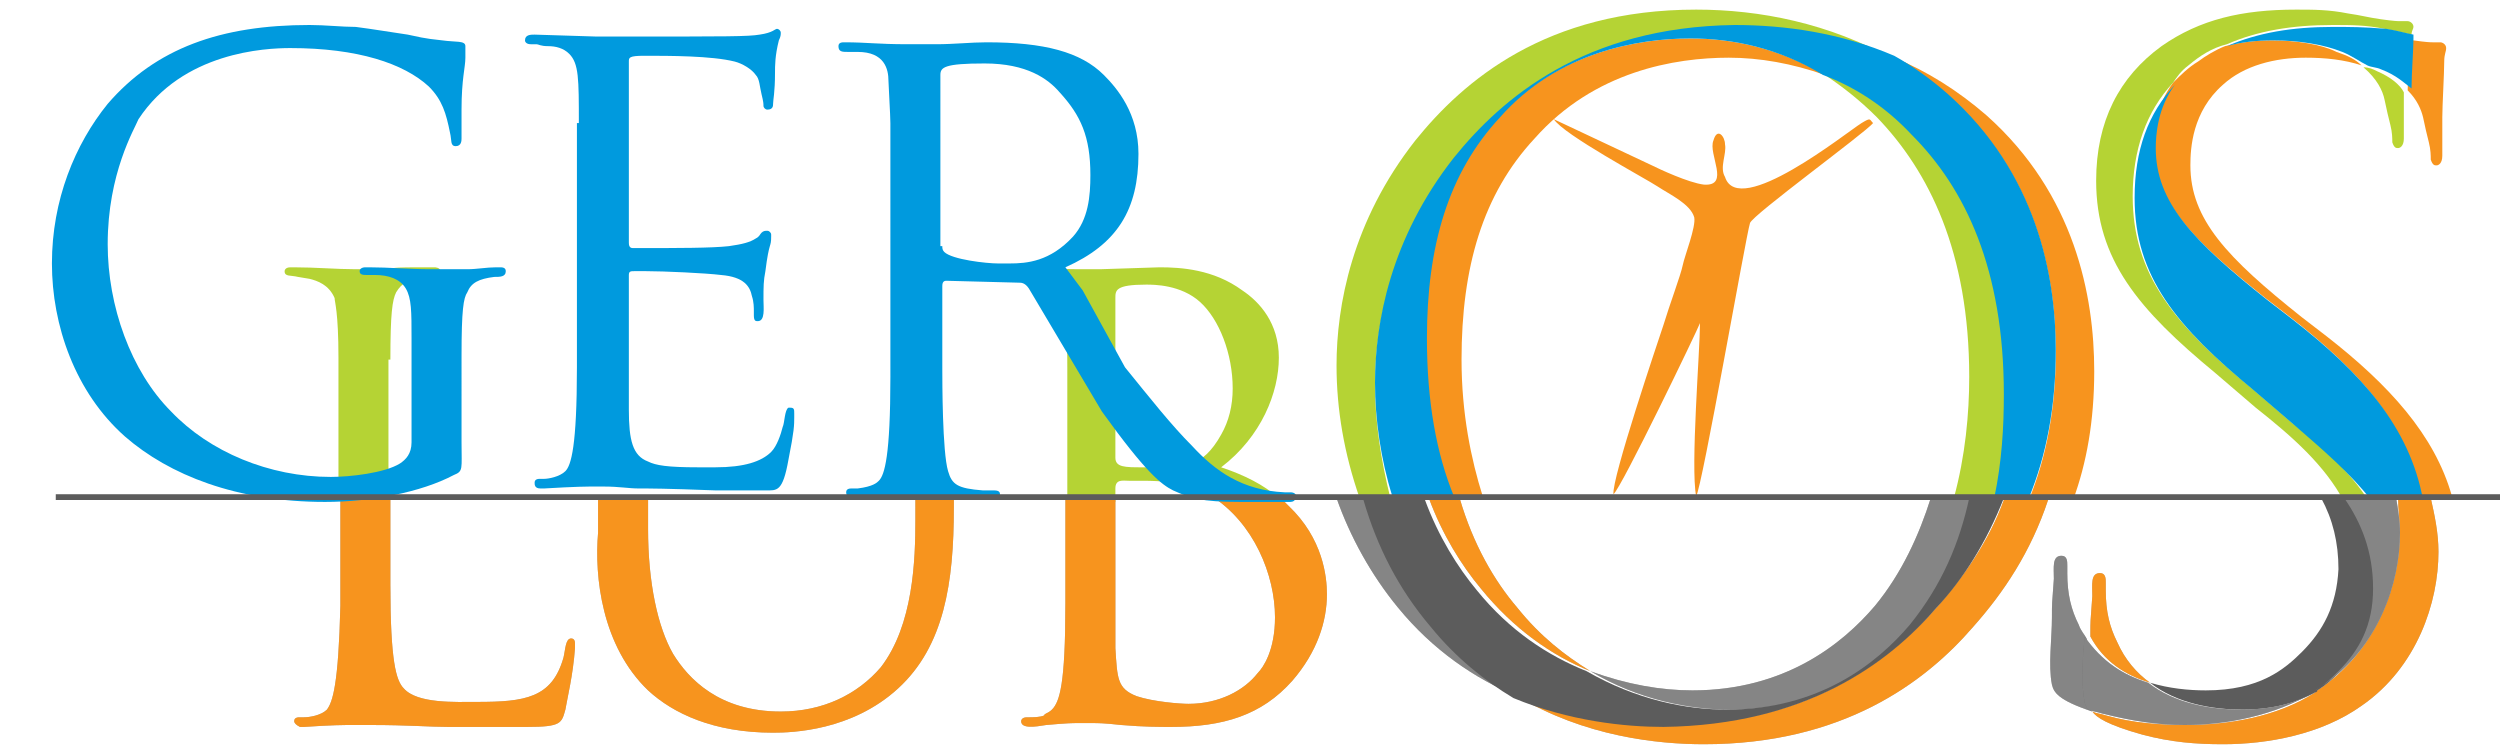<?xml version="1.0" encoding="utf-8"?>
<!-- Generator: Adobe Illustrator 19.0.0, SVG Export Plug-In . SVG Version: 6.00 Build 0)  -->
<svg version="1.1" id="Layer_1" xmlns="http://www.w3.org/2000/svg" xmlns:xlink="http://www.w3.org/1999/xlink" x="0px" y="0px"
	 viewBox="0 0 130 39" style="enable-background:new 0 0 130 39;" xml:space="preserve">
<style type="text/css">
	.st0{fill:none;}
	.st1{fill:#F7941E;}
	.st2{fill:#B5D334;}
	.st3{fill:#009ADE;}
	.st4{fill:#BAD532;}
	.st5{opacity:0.4;fill:#C4C4C4;}
	.st6{fill:#B5B5B5;}
	.st7{fill:#5C5C5C;}
</style>
<g id="XMLID_112_">
	<path id="XMLID_52_" class="st0" d="M79.8,7.1C77.1,10,76,13.9,76,18.7c0,2.8,0.4,5.2,1.1,7.3h24.5c0.6-2.2,0.8-4.4,0.8-6.3
		c0-6.5-2.1-10.7-4.8-13.5c-0.9-0.9-1.8-1.6-2.7-2.2c-1.7-0.7-3.4-0.9-5-0.9C87.1,3,82.9,3.7,79.8,7.1z"/>
	<path id="XMLID_53_" class="st0" d="M60.7,25H60c-0.3,0-0.7-0.1-0.7,0.4v0.5h5c-0.5-0.3-1-0.6-1.7-0.7C62.4,25.2,61.8,25,60.7,25z"
		/>
	<path id="XMLID_55_" class="st0" d="M60.7,24.2h0.7c0.9,0,1.5,0,1.9-0.2c0.5-0.2,1-0.5,1.5-1.5c0.4-0.7,0.6-1.5,0.6-2.4
		c0-1.7-0.6-3.6-1.7-4.5c-1-0.9-2.4-0.9-2.8-0.9c-1.6,0-1.6,0.3-1.6,0.7v8.3C59.3,24.2,59.8,24.2,60.7,24.2z"/>
	<path id="XMLID_57_" class="st0" d="M114.3,3.3c0.5-0.3,0.9-0.6,1.4-0.8c-0.7,0.2-1.4,0.6-2,1.1c-0.3,0.3-0.5,0.6-0.8,0.9
		C113.4,4,113.8,3.6,114.3,3.3z"/>
	<path id="XMLID_58_" class="st1" d="M106.9,18.3c0,3-0.5,5.5-1.4,7.7h2.3c0.7-1.9,1.1-4.1,1.1-6.7c0-3.9-1-9.2-5.6-13.3
		c-1.5-1.3-3.1-2.3-4.8-3c1,0.6,1.9,1.2,2.8,2C105.9,9,106.9,14.4,106.9,18.3z"/>
	<path id="XMLID_60_" class="st1" d="M76,18.7c0-4.8,1.1-8.6,3.8-11.5C82.9,3.7,87.1,3,89.9,3c1.6,0,3.3,0.3,5,0.9
		C92.5,2.5,90.1,2,87.9,2C85.2,2,81,2.7,77.9,6.1c-2.7,2.9-3.8,6.7-3.8,11.5c0,3.3,0.6,6,1.4,8.2h1.6C76.5,23.9,76,21.5,76,18.7z"/>
	<path id="XMLID_62_" class="st1" d="M125.2,4.7c0.5,0.5,0.7,1,0.8,1.4c0.1,0.5,0.2,0.9,0.3,1.3c0.1,0.4,0.1,0.7,0.1,0.9
		c0.1,0.3,0.2,0.3,0.3,0.3c0.1,0,0.3-0.1,0.3-0.5c0-0.2,0-0.4,0-0.6c0-0.5,0-1,0-1.4c0-0.6,0.1-2.3,0.1-2.9c0-0.4,0.1-0.5,0.1-0.7
		c0-0.2-0.2-0.3-0.3-0.3c-0.1,0-0.2,0-0.4,0c-0.1,0-0.3,0-1-0.1c-0.1,0-0.2,0-0.3,0c0,0.1,0,0.1,0,0.2C125.3,2.7,125.2,4,125.2,4.7z
		"/>
	<path id="XMLID_63_" class="st1" d="M118.1,2.1c-0.8,0-1.6,0.1-2.4,0.3c-0.5,0.2-1,0.5-1.4,0.8c-0.5,0.3-0.9,0.7-1.3,1.1
		c-0.9,1.2-1,2.6-1,3.3c0,2.8,1.9,4.8,5.8,7.9l1.3,1c3.6,2.8,6.1,5.6,6.7,9.3h1.7c-0.9-3.2-3.3-5.8-6.5-8.3l-1.3-1
		c-3.9-3.1-5.8-5.1-5.8-7.9c0-0.9,0.1-2.8,1.7-4.2c1.1-1,2.7-1.4,4.3-1.4c1,0,2,0.1,2.9,0.4c-0.3-0.3-0.7-0.5-1.3-0.7
		C120.7,2.3,119.4,2.1,118.1,2.1z"/>
	<path id="XMLID_64_" class="st2" d="M20.3,18.7c0-2.4,0.1-3.1,0.3-3.5c0.3-0.5,0.7-0.7,1.3-0.8l0.3,0c0.3,0,0.7,0,0.7-0.3
		c0-0.2-0.3-0.2-0.3-0.2c-0.1,0-0.1,0-0.2,0c-0.2,0-0.4,0-0.6,0c-2.2,0-0.7,0.1-2.4,0.1c-0.3,0-0.6,0-0.9,0c-1,0-2.1-0.1-3.2-0.1
		c-0.1,0-0.1,0-0.2,0c-0.3,0-0.3,0.2-0.3,0.2c0,0.3,0.3,0.2,0.7,0.3l0.6,0.1c0.4,0.1,1,0.3,1.3,1c0,0.2,0.2,0.7,0.2,3.1v7.4h2.6
		V18.7z"/>
	<path id="XMLID_65_" class="st2" d="M58,25.4c0-0.5,0.4-0.4,0.7-0.4h0.7c1.1,0,1.7,0.1,1.9,0.2c0.6,0.1,1.2,0.4,1.7,0.7h3.5
		c-0.8-0.7-1.8-1.2-3-1.6c2.1-1.6,3-3.9,3-5.7c0-1.8-1-2.9-1.9-3.5c-1.5-1.1-3.2-1.2-4.3-1.2L57.2,14h-0.9c-1.6,0-2.8-0.1-3.3-0.1
		c-0.1,0-0.3,0-0.3,0.3c0,0.1,0.2,0.2,0.3,0.2c0.3,0.1,0.3,0,0.9,0.1c1.5,0.2,1.6,0.2,1.6,4.6v7H58V25.4z M58,15.5
		c0-0.4,0-0.7,1.6-0.7c0.4,0,1.8,0,2.8,0.9c1,0.9,1.7,2.7,1.7,4.5c0,0.9-0.2,1.7-0.6,2.4c-0.5,0.9-1,1.3-1.5,1.5
		c-0.4,0.1-1,0.2-1.9,0.2h-0.7c-0.9,0-1.4,0-1.4-0.5V15.5z"/>
	<path id="XMLID_68_" class="st2" d="M71.5,20c0-3.2,0.9-7.6,4.1-11.7c2.5-3.2,6.8-6.8,14.6-6.8c2.6,0,5.5,0.4,8.3,1.6
		c-3.4-1.9-7-2.6-10.3-2.6c-7.8,0-12.1,3.7-14.6,6.8c-3.3,4.2-4.1,8.6-4.1,11.7c0,2.3,0.4,4.6,1.2,6.9h1.6
		C71.8,23.9,71.5,21.9,71.5,20z"/>
	<path id="XMLID_69_" class="st2" d="M102.4,19.6c0,1.9-0.2,4.1-0.8,6.3h2.2c0.4-1.9,0.5-3.7,0.5-5.4c0-6.5-2.1-10.7-4.8-13.5
		c-1.5-1.5-3-2.5-4.6-3.1c0.9,0.6,1.8,1.3,2.7,2.2C100.3,8.9,102.4,13.1,102.4,19.6z"/>
	<path id="XMLID_70_" class="st3" d="M75.6,8.2c-3.3,4.2-4.1,8.6-4.1,11.7c0,1.9,0.3,4,0.9,5.9h3.2c-0.9-2.2-1.4-4.9-1.4-8.2
		c0-4.8,1.1-8.6,3.8-11.5C81,2.7,85.2,2,87.9,2c2.2,0,4.6,0.5,6.9,1.9c1.6,0.6,3.2,1.6,4.6,3.1c2.8,2.8,4.8,7,4.8,13.5
		c0,1.7-0.1,3.5-0.5,5.4h1.8c0.9-2.2,1.4-4.7,1.4-7.7c0-3.9-1-9.2-5.6-13.3c-0.9-0.8-1.9-1.5-2.8-2c-2.8-1.2-5.7-1.6-8.3-1.6
		C82.4,1.4,78.1,5.1,75.6,8.2z"/>
	<path id="XMLID_71_" class="st2" d="M119.2,22l-2.1-1.8c-4-3.3-6.2-5.9-6.2-10c0-2.4,0.7-4.4,2.1-5.9c0.2-0.3,0.4-0.6,0.8-0.9
		c0.6-0.5,1.2-0.9,2-1.1c1.6-0.7,3.4-1,5.5-1c1,0,1.7,0,2.7,0.2c0.6,0.1,0.9,0.2,1.4,0.3c0-0.2,0.1-0.3,0.1-0.4
		c0-0.2-0.2-0.3-0.3-0.3c-0.1,0-0.2,0-0.4,0c-0.1,0-0.3,0-1-0.1c-0.7-0.1-1-0.2-1.7-0.3c-1-0.2-1.8-0.2-2.7-0.2c-2.8,0-5,0.5-7,1.9
		c-2.2,1.6-3.4,3.9-3.4,7c0,4.1,2.2,6.7,6.2,10l2.1,1.8c1.9,1.5,3.6,3,4.6,4.9h1.3C122.2,24.5,120.8,23.3,119.2,22z"/>
	<path id="XMLID_72_" class="st4" d="M123.6,3.7c-0.2-0.1-0.4-0.2-0.7-0.2c0.7,0.6,1,1.2,1.1,1.7c0.1,0.5,0.2,0.9,0.3,1.3
		c0.1,0.4,0.1,0.7,0.1,0.9c0.1,0.3,0.2,0.3,0.3,0.3c0.1,0,0.3-0.1,0.3-0.5c0-0.2,0-0.4,0-0.6c0-0.5,0-1,0-1.4c0-0.1,0-0.2,0-0.4
		C124.8,4.4,124.3,4,123.6,3.7z"/>
	<path id="XMLID_73_" class="st3" d="M121.3,1.4c-2.1,0-3.9,0.3-5.5,1c0.7-0.2,1.5-0.3,2.4-0.3c1.3,0,2.6,0.2,3.6,0.6
		c0.5,0.2,0.9,0.5,1.3,0.7c0.2,0.1,0.5,0.1,0.7,0.2c0.8,0.3,1.2,0.7,1.6,1c0-0.8,0.1-2,0.1-2.6c0-0.1,0-0.2,0-0.2
		c-0.5-0.1-0.8-0.2-1.4-0.3C122.9,1.4,122.2,1.4,121.3,1.4z"/>
	<path id="XMLID_74_" class="st3" d="M119.2,16.6l-1.3-1c-3.9-3.1-5.8-5.1-5.8-7.9c0-0.7,0.1-2.1,1-3.3c-1.4,1.5-2.1,3.4-2.1,5.9
		c0,4.1,2.2,6.7,6.2,10l2.1,1.8c1.5,1.3,2.9,2.5,4,3.9h2.7C125.3,22.2,122.8,19.4,119.2,16.6z"/>
	<path id="XMLID_75_" class="st5" d="M120.4,36C120.4,35.9,120.4,35.9,120.4,36C120.4,35.9,120.4,35.9,120.4,36z"/>
	<path id="XMLID_76_" class="st6" d="M82.7,34.9c-1.3-0.8-2.6-1.8-3.8-3.3c-1.2-1.4-2.3-3.3-3-5.7h-1.6c0.7,1.9,1.7,3.5,2.7,4.7
		C78.7,32.7,80.7,34.1,82.7,34.9z"/>
	<path id="XMLID_77_" class="st1" d="M82.7,34.9c-1.3-0.8-2.6-1.8-3.8-3.3c-1.2-1.4-2.3-3.3-3-5.7h-1.6c0.7,1.9,1.7,3.5,2.7,4.7
		C78.7,32.7,80.7,34.1,82.7,34.9z"/>
	<path id="XMLID_78_" class="st6" d="M100.7,31.6c-2.6,2.9-6.8,6.1-14,6.1c-2,0-4.9-0.3-7.8-1.5c3.5,2.1,7.3,2.5,9.7,2.5
		c7.2,0,11.5-3.2,14-6.1c1.6-1.8,3-3.9,3.9-6.6h-2.3C103.4,28.2,102.1,30,100.7,31.6z"/>
	<path id="XMLID_79_" class="st1" d="M100.7,31.6c-2.6,2.9-6.8,6.1-14,6.1c-2,0-4.9-0.3-7.8-1.5c3.5,2.1,7.3,2.5,9.7,2.5
		c7.2,0,11.5-3.2,14-6.1c1.6-1.8,3-3.9,3.9-6.6h-2.3C103.4,28.2,102.1,30,100.7,31.6z"/>
	<path id="XMLID_80_" class="st6" d="M111.8,35.5c-0.7-0.5-1.3-1.2-1.7-2.1c-0.4-0.8-0.6-1.6-0.6-2.7c0-0.1,0-0.3,0-0.4
		c0-0.2,0-0.5-0.3-0.5c-0.5,0-0.4,0.6-0.4,1.2c-0.1,1.4-0.1,1.2-0.1,2c0,0,0,0.1,0,0.1C109.4,34.4,110.5,35.1,111.8,35.5z"/>
	<path id="XMLID_81_" class="st1" d="M111.8,35.5c-0.7-0.5-1.3-1.2-1.7-2.1c-0.4-0.8-0.6-1.6-0.6-2.7c0-0.1,0-0.3,0-0.4
		c0-0.2,0-0.5-0.3-0.5c-0.5,0-0.4,0.6-0.4,1.2c-0.1,1.4-0.1,1.2-0.1,2c0,0,0,0.1,0,0.1C109.4,34.4,110.5,35.1,111.8,35.5z"/>
	<path id="XMLID_82_" class="st6" d="M124.8,27.7c0,2.6-1.1,5.9-4,8c-0.1,0.1-0.2,0.1-0.3,0.2c0,0-0.1,0-0.1,0.1
		c-2,1.3-4.6,1.7-6.7,1.7c-1.4,0-2.8-0.1-4.2-0.5c-0.3-0.1-0.5-0.1-0.7-0.2c0.2,0.3,0.8,0.7,2.6,1.2c1.5,0.4,2.8,0.5,4.2,0.5
		c2.3,0,5.1-0.5,7.2-2c2.9-2,4-5.4,4-8c0-1-0.2-1.9-0.4-2.8h-1.7C124.7,26.5,124.8,27.1,124.8,27.7z"/>
	<path id="XMLID_83_" class="st1" d="M124.8,27.7c0,2.6-1.1,5.9-4,8c-0.1,0.1-0.2,0.1-0.3,0.2c0,0-0.1,0-0.1,0.1
		c-2,1.3-4.6,1.7-6.7,1.7c-1.4,0-2.8-0.1-4.2-0.5c-0.3-0.1-0.5-0.1-0.7-0.2c0.2,0.3,0.8,0.7,2.6,1.2c1.5,0.4,2.8,0.5,4.2,0.5
		c2.3,0,5.1-0.5,7.2-2c2.9-2,4-5.4,4-8c0-1-0.2-1.9-0.4-2.8h-1.7C124.7,26.5,124.8,27.1,124.8,27.7z"/>
	<path id="XMLID_84_" class="st6" d="M17,36.9c-0.3,0.3-0.9,0.4-1.2,0.4c-0.1,0-0.1,0-0.2,0c-0.1,0-0.3,0-0.3,0.2
		c0,0.1,0.1,0.2,0.3,0.3c0.1,0,0.1,0,0.2,0c1.5-0.1,2-0.1,2.6-0.1h0.9c1.9,0,3.1,0.1,4,0.1c0.4,0,0.7,0,1.1,0c1,0,2,0,3,0
		c1.8,0,1.8-0.2,2-0.9c0.1-0.6,0.4-1.8,0.5-3.2c0-0.1,0-0.1,0-0.2c0-0.1,0-0.3-0.2-0.3c-0.3,0-0.3,0.6-0.4,1c-0.6,2.1-2,2.3-4.5,2.3
		c-1.1,0-3.1,0.1-3.8-0.7c-0.4-0.4-0.7-1.4-0.7-5.4v-4.5h-2.6v5.6C17.6,35.6,17.3,36.5,17,36.9z"/>
	<path id="XMLID_85_" class="st1" d="M17,36.9c-0.3,0.3-0.9,0.4-1.2,0.4c-0.1,0-0.1,0-0.2,0c-0.1,0-0.3,0-0.3,0.2
		c0,0.1,0.1,0.2,0.3,0.3c0.1,0,0.1,0,0.2,0c1.5-0.1,2-0.1,2.6-0.1h0.9c1.9,0,3.1,0.1,4,0.1c0.4,0,0.7,0,1.1,0c1,0,2,0,3,0
		c1.8,0,1.8-0.2,2-0.9c0.1-0.6,0.4-1.8,0.5-3.2c0-0.1,0-0.1,0-0.2c0-0.1,0-0.3-0.2-0.3c-0.3,0-0.3,0.6-0.4,1c-0.6,2.1-2,2.3-4.5,2.3
		c-1.1,0-3.1,0.1-3.8-0.7c-0.4-0.4-0.7-1.4-0.7-5.4v-4.5h-2.6v5.6C17.6,35.6,17.3,36.5,17,36.9z"/>
	<path id="XMLID_86_" class="st6" d="M33.7,35.9c1.3,1.2,3.4,2.2,6.5,2.2c1,0,4.1-0.1,6.5-2.3c2.4-2.2,2.9-5.5,2.9-9.4v-0.5h-2V27
		c0,2.1-0.1,5.5-1.8,7.7c-1.2,1.4-3,2.3-5.2,2.3c-3.2,0-4.8-1.7-5.6-3c-0.8-1.4-1.3-3.7-1.3-6.5v-1.5h-2.6v1.7
		C30.9,30,31.3,33.6,33.7,35.9z"/>
	<path id="XMLID_87_" class="st1" d="M33.7,35.9c1.3,1.2,3.4,2.2,6.5,2.2c1,0,4.1-0.1,6.5-2.3c2.4-2.2,2.9-5.5,2.9-9.4v-0.5h-2V27
		c0,2.1-0.1,5.5-1.8,7.7c-1.2,1.4-3,2.3-5.2,2.3c-3.2,0-4.8-1.7-5.6-3c-0.8-1.4-1.3-3.7-1.3-6.5v-1.5h-2.6v1.7
		C30.9,30,31.3,33.6,33.7,35.9z"/>
	<path id="XMLID_88_" class="st6" d="M54.7,36.9c-0.2,0.2-0.4,0.2-0.4,0.3c-0.2,0.1-0.6,0.1-0.8,0.1h-0.1c-0.3,0-0.3,0.2-0.3,0.2
		c0,0.4,0.7,0.3,1.3,0.2c1.1-0.1,1.4-0.1,1.6-0.1h0.8c0.3,0,0.6,0,1.5,0.1c1.2,0.1,2,0.1,2.6,0.1c2.7,0,4.7-0.6,6.3-2.4
		c1.3-1.5,1.8-3.1,1.8-4.5c0-0.9-0.2-2.9-2-4.6c-0.2-0.2-0.3-0.3-0.5-0.5H63c2.2,1.4,3.3,4.1,3.3,6.3c0,1.7-0.6,2.6-0.9,2.9
		c-0.7,0.9-2,1.6-3.6,1.6c-0.4,0-1.8-0.1-2.7-0.4c-1-0.4-1-0.9-1.1-2.5c0-0.2,0-0.3,0-0.4c0-0.8,0-1.6,0-2.4v-5.1h-2.6v5.6
		C55.4,35.6,55.1,36.5,54.7,36.9z"/>
	<path id="XMLID_89_" class="st1" d="M54.7,36.9c-0.2,0.2-0.4,0.2-0.4,0.3c-0.2,0.1-0.6,0.1-0.8,0.1h-0.1c-0.3,0-0.3,0.2-0.3,0.2
		c0,0.4,0.7,0.3,1.3,0.2c1.1-0.1,1.4-0.1,1.6-0.1h0.8c0.3,0,0.6,0,1.5,0.1c1.2,0.1,2,0.1,2.6,0.1c2.7,0,4.7-0.6,6.3-2.4
		c1.3-1.5,1.8-3.1,1.8-4.5c0-0.9-0.2-2.9-2-4.6c-0.2-0.2-0.3-0.3-0.5-0.5H63c2.2,1.4,3.3,4.1,3.3,6.3c0,1.7-0.6,2.6-0.9,2.9
		c-0.7,0.9-2,1.6-3.6,1.6c-0.4,0-1.8-0.1-2.7-0.4c-1-0.4-1-0.9-1.1-2.5c0-0.2,0-0.3,0-0.4c0-0.8,0-1.6,0-2.4v-5.1h-2.6v5.6
		C55.4,35.6,55.1,36.5,54.7,36.9z"/>
	<path id="XMLID_90_" class="st7" d="M78.9,36.2c-1.5-0.9-3-2.1-4.3-3.7c-1.6-2-2.8-4.3-3.5-6.6h-1.6c0.7,2,1.8,4,3.2,5.7
		C74.5,33.8,76.7,35.3,78.9,36.2z"/>
	<path id="XMLID_91_" class="st5" d="M78.9,36.2c-1.5-0.9-3-2.1-4.3-3.7c-1.6-2-2.8-4.3-3.5-6.6h-1.6c0.7,2,1.8,4,3.2,5.7
		C74.5,33.8,76.7,35.3,78.9,36.2z"/>
	<path id="XMLID_92_" class="st7" d="M97.5,31.5c-1.7,2-4.7,4.4-9.5,4.4c-1.6,0-3.4-0.3-5.3-1c2.5,1.5,5.2,2,7.3,2
		c4.8,0,7.7-2.4,9.5-4.4c1.7-2,2.6-4.3,3.1-6.6h-2.2C99.8,27.8,98.9,29.8,97.5,31.5z"/>
	<path id="XMLID_93_" class="st5" d="M97.5,31.5c-1.7,2-4.7,4.4-9.5,4.4c-1.6,0-3.4-0.3-5.3-1c2.5,1.5,5.2,2,7.3,2
		c4.8,0,7.7-2.4,9.5-4.4c1.7-2,2.6-4.3,3.1-6.6h-2.2C99.8,27.8,98.9,29.8,97.5,31.5z"/>
	<path id="XMLID_94_" class="st7" d="M100.7,31.6c1.4-1.5,2.6-3.4,3.5-5.7h-1.8c-0.5,2.3-1.4,4.5-3.1,6.6c-1.7,2-4.7,4.4-9.5,4.4
		c-2.1,0-4.7-0.5-7.3-2c-2-0.8-4-2.1-5.7-4.2c-1-1.2-2-2.8-2.7-4.7h-3.2c0.7,2.4,1.8,4.6,3.5,6.6c1.3,1.6,2.8,2.8,4.3,3.7
		c2.9,1.2,5.8,1.5,7.8,1.5C93.9,37.7,98.2,34.5,100.7,31.6z"/>
	<path id="XMLID_95_" class="st7" d="M108.5,33.2c-0.1-0.2-0.3-0.4-0.4-0.7c-0.4-0.8-0.6-1.6-0.6-2.7c0-0.1,0-0.3,0-0.4
		c0-0.2,0-0.5-0.3-0.5c-0.5,0-0.4,0.6-0.4,1.2c-0.1,1.4-0.1,1.2-0.1,2c0,1.1-0.2,2.5,0,3.5c0.1,0.4,0.3,0.8,2.1,1.4
		c-0.1-0.1-0.1-0.3-0.2-0.4C108.4,35.6,108.5,34.3,108.5,33.2z"/>
	<path id="XMLID_96_" class="st5" d="M108.5,33.2c-0.1-0.2-0.3-0.4-0.4-0.7c-0.4-0.8-0.6-1.6-0.6-2.7c0-0.1,0-0.3,0-0.4
		c0-0.2,0-0.5-0.3-0.5c-0.5,0-0.4,0.6-0.4,1.2c-0.1,1.4-0.1,1.2-0.1,2c0,1.1-0.2,2.5,0,3.5c0.1,0.4,0.3,0.8,2.1,1.4
		c-0.1-0.1-0.1-0.3-0.2-0.4C108.4,35.6,108.5,34.3,108.5,33.2z"/>
	<path id="XMLID_98_" class="st7" d="M119.7,33.9c-0.9,0.9-2.2,2-5,2c-0.9,0-1.9-0.1-2.9-0.4c1.4,1.1,3.3,1.4,4.8,1.4
		c1.7,0,2.9-0.4,3.8-0.9c0,0,0.1,0,0.1-0.1c0.5-0.3,0.9-0.7,1.2-1c1-1.1,1.8-2.4,1.8-4.3c0-1.9-0.6-3.4-1.5-4.7h-1.3
		c0.6,1.1,0.9,2.3,0.9,3.7C121.5,31.5,120.8,32.8,119.7,33.9z"/>
	<path id="XMLID_99_" class="st7" d="M124.8,27.7c0-0.6-0.1-1.2-0.2-1.8h-2.7c0.9,1.3,1.5,2.8,1.5,4.7c0,1.9-0.7,3.2-1.8,4.3
		c-0.3,0.3-0.7,0.7-1.2,1c0.1-0.1,0.2-0.1,0.3-0.2C123.7,33.7,124.8,30.3,124.8,27.7z"/>
	<path id="XMLID_100_" class="st5" d="M124.8,27.7c0-0.6-0.1-1.2-0.2-1.8h-2.7c0.9,1.3,1.5,2.8,1.5,4.7c0,1.9-0.7,3.2-1.8,4.3
		c-0.3,0.3-0.7,0.7-1.2,1c0.1-0.1,0.2-0.1,0.3-0.2C123.7,33.7,124.8,30.3,124.8,27.7z"/>
	<path id="XMLID_101_" class="st7" d="M113.6,37.7c2.2,0,4.7-0.5,6.7-1.7c-0.8,0.5-2,0.9-3.8,0.9c-1.5,0-3.4-0.3-4.8-1.4
		c-1.3-0.4-2.4-1.1-3.3-2.4c-0.1,1.1-0.2,2.4,0,3.4c0,0.1,0.1,0.3,0.2,0.4c0.2,0.1,0.4,0.1,0.7,0.2
		C110.9,37.5,112.2,37.7,113.6,37.7z"/>
	<path id="XMLID_102_" class="st5" d="M113.6,37.7c2.2,0,4.7-0.5,6.7-1.7c-0.8,0.5-2,0.9-3.8,0.9c-1.5,0-3.4-0.3-4.8-1.4
		c-1.3-0.4-2.4-1.1-3.3-2.4c-0.1,1.1-0.2,2.4,0,3.4c0,0.1,0.1,0.3,0.2,0.4c0.2,0.1,0.4,0.1,0.7,0.2
		C110.9,37.5,112.2,37.7,113.6,37.7z"/>
	<path id="XMLID_103_" class="st3" d="M21.1,15c-0.3-0.5-0.9-0.7-1.6-0.7l-0.4,0c-0.2,0-0.4,0-0.4-0.2c0-0.1,0.1-0.2,0.3-0.2
		c0.1,0,0.1,0,0.2,0c1,0,2.1,0.1,3.2,0.1c0.3,0,0.5,0,0.8,0c0.4,0,0.8,0,1.1,0c0.5,0,1-0.1,1.5-0.1c0.1,0,0.1,0,0.2,0
		c0.1,0,0.3,0,0.3,0.2c0,0.3-0.3,0.3-0.6,0.3c-0.8,0.1-1.2,0.3-1.4,0.8c-0.2,0.3-0.3,0.9-0.3,3.3V23c0,1.4,0.1,1.5-0.4,1.7
		c-1.7,0.9-4.3,1.4-6.7,1.4c-4.6,0-8.1-1.4-10.4-3.4c-2.6-2.3-3.8-5.8-3.8-9c0-3.3,1.2-6.2,2.9-8.3c2.5-2.9,5.9-4.1,10.5-4.1
		c0.8,0,1.7,0.1,2.4,0.1c0.8,0.1,2,0.3,2.7,0.4c0.5,0.1,0.8,0.2,1.8,0.3c0.7,0.1,1.2,0,1.2,0.3c0,0,0,0.1,0,0.6
		c0,0.5-0.2,1.1-0.2,2.7c0,0.4,0,0.8,0,1.2c0,0.1,0,0.2,0,0.3c0,0.1,0,0.4-0.3,0.4c-0.3,0-0.2-0.3-0.3-0.7c-0.2-1-0.4-1.7-1.1-2.4
		c-1.3-1.2-3.7-2-7.2-2c-1.3,0-5.6,0.2-7.9,3.7C7,6.7,5.6,9,5.6,12.7c0,3.2,1.2,6.6,3.3,8.7c2,2.1,5.1,3.4,8.3,3.4
		c1,0,2.8-0.2,3.6-0.7c0.3-0.2,0.6-0.5,0.6-1.1v-5.4C21.4,16.2,21.4,15.5,21.1,15z"/>
	<path id="XMLID_105_" class="st3" d="M30.1,6.4c0-2.3,0-3.1-0.5-3.6c-0.3-0.3-0.7-0.4-1.1-0.4c-0.4,0-0.5-0.1-0.6-0.1
		c-0.1,0-0.2,0-0.3,0c-0.2,0-0.3-0.1-0.3-0.2c0-0.3,0.3-0.3,0.5-0.3L31,1.9h1.5c5.4,0,6.4,0,7-0.1c0.7-0.1,0.8-0.3,0.9-0.3
		c0.1,0,0.2,0.1,0.2,0.2c0,0.1,0,0.2-0.1,0.4c-0.2,0.8-0.2,1.3-0.2,1.7c0,1-0.1,1.4-0.1,1.6c0,0.1,0,0.3-0.3,0.3
		c-0.1,0-0.2-0.1-0.2-0.2c0-0.1,0-0.2-0.1-0.6c-0.1-0.4-0.1-0.8-0.3-1c-0.2-0.3-0.7-0.6-1.1-0.7c-1.2-0.3-3.4-0.3-4.7-0.3
		c-0.8,0-0.8,0.1-0.8,0.3v9.4c0,0.1,0,0.3,0.2,0.3h0.4c1.9,0,3.7,0,4.6-0.1c0.7-0.1,1.1-0.2,1.4-0.4c0.2-0.1,0.2-0.2,0.3-0.3
		c0.1-0.1,0.2-0.1,0.3-0.1c0.1,0,0.2,0.1,0.2,0.2c0,0,0,0,0,0.1c0,0.6-0.1,0.2-0.3,1.8c-0.1,0.5-0.1,0.8-0.1,1.5
		c0,0.4,0.1,1.1-0.3,1.1c-0.1,0-0.2,0-0.2-0.3c0-0.1,0-0.2,0-0.2c0-0.2,0-0.5-0.1-0.8c-0.1-0.5-0.4-1-1.6-1.1
		c-0.8-0.1-3-0.2-3.9-0.2H33c-0.2,0-0.3,0-0.3,0.2v7c0,1.6,0.2,2.4,1,2.7c0.4,0.2,1,0.3,2.6,0.3c0.3,0,0.6,0,0.9,0
		c1.5,0,2.4-0.3,2.9-0.8c0.3-0.3,0.5-0.9,0.6-1.3c0.1-0.2,0.1-0.9,0.3-1c0,0,0,0,0.1,0c0.2,0,0.2,0.1,0.2,0.3c0,0.1,0,0.2,0,0.2
		c0,0.4,0,0.7-0.3,2.2c-0.3,1.7-0.6,1.6-1.2,1.6c-0.2,0-0.4,0-0.6,0c-0.7,0-1.3,0-2,0c-2.6-0.1-3.4-0.1-4-0.1c-0.5,0-1-0.1-1.8-0.1
		H31c-0.5,0-1,0-2.7,0.1c-0.1,0-0.1,0-0.2,0c-0.3,0-0.3-0.2-0.3-0.3c0-0.2,0.2-0.2,0.3-0.2c0.1,0,0.2,0,0.2,0c0.2,0,0.8-0.1,1.1-0.4
		c0.3-0.3,0.6-1.3,0.6-5.4V6.4z"/>
	<path id="XMLID_107_" class="st3" d="M49,19.2c0,0.6,0,4.3,0.3,5.3c0.2,0.7,0.5,0.9,1.8,1l0.5,0c0.2,0,0.4,0,0.4,0.2
		c0,0.4-1.2,0.3-1.7,0.2c-1.5-0.1-1.9-0.1-2.3-0.1h-1c-0.3,0-0.3,0-1,0.1c-0.6,0-0.8,0-1.1,0h-0.4c-0.2,0-0.5,0-0.5-0.3
		c0-0.2,0.2-0.2,0.3-0.2c0.1,0,0.2,0,0.3,0c0.8-0.1,1-0.3,1.1-0.4c0.3-0.3,0.6-1.3,0.6-5.4V6.4c0-0.4-0.1-2-0.1-2.2
		c0-0.6-0.2-1.5-1.6-1.5l-0.5,0c-0.3,0-0.5,0-0.5-0.3c0-0.2,0.2-0.2,0.3-0.2c1.2,0,1.7,0.1,3.3,0.1h0.6c0.3,0,0.6,0,0.9,0
		c0.9,0,1.8-0.1,2.6-0.1c3,0,4.9,0.5,6.1,1.7c0.7,0.7,1.8,2,1.8,4.1c0,2.9-1.1,4.7-3.8,5.9l0.9,1.2l2.2,4c1.3,1.6,2.4,3,3.5,4.1
		c1.2,1.3,2.6,2.3,4.8,2.4c0.1,0,0.2,0,0.3,0c0.2,0,0.3,0.1,0.3,0.2c0,0,0,0.3-0.3,0.3c-0.1,0-0.3,0-0.4,0c-0.7,0-1.5,0-2.2,0
		c-2.1,0-2.6-0.2-3.5-0.6c-0.6-0.3-1.4-0.9-3.7-4.1l-3.8-6.4c-0.2-0.3-0.4-0.3-0.5-0.3l-3.8-0.1c-0.2,0-0.2,0.2-0.2,0.3V19.2z
		 M49,12.8c0,0.1,0,0.2,0.1,0.3c0.4,0.4,2.2,0.6,2.8,0.6c0.2,0,0.4,0,0.6,0c0.9,0,2.1-0.1,3.3-1.4c0.8-0.9,0.9-2.1,0.9-3.2
		c0-2-0.5-3.1-1.6-4.3c-0.6-0.7-1.7-1.5-3.9-1.5c-2.1,0-2.3,0.2-2.3,0.6V12.8z"/>
	<path id="XMLID_110_" class="st1" d="M85.9,8.6c0.4,0.2,1.9,0.9,2.7,1c1.4,0.1,0.2-1.6,0.5-2.3c0.2-0.7,0.6-0.2,0.6,0.2
		c0.1,0.5-0.3,1.2,0,1.7c0.7,2.2,6.3-2.3,7.1-2.8c0.5-0.3,0.4-0.2,0.6,0c-0.4,0.5-6.3,4.8-6.4,5.2c-0.2,0.6-2.5,13.8-2.8,14.2
		c-0.3-1.5,0.2-7.6,0.2-9c-0.1,0.3-4.1,8.6-4.5,8.9c-0.1-0.8,2.3-7.9,2.6-8.8c0.3-1,0.9-2.6,1-3.1c0.1-0.5,0.7-2,0.6-2.5
		c-0.2-0.7-1.3-1.2-1.9-1.6c-0.6-0.4-4.9-2.7-5.4-3.5"/>
	<rect id="XMLID_111_" x="2.9" y="25.7" class="st7" width="127.1" height="0.3"/>
</g>
</svg>
